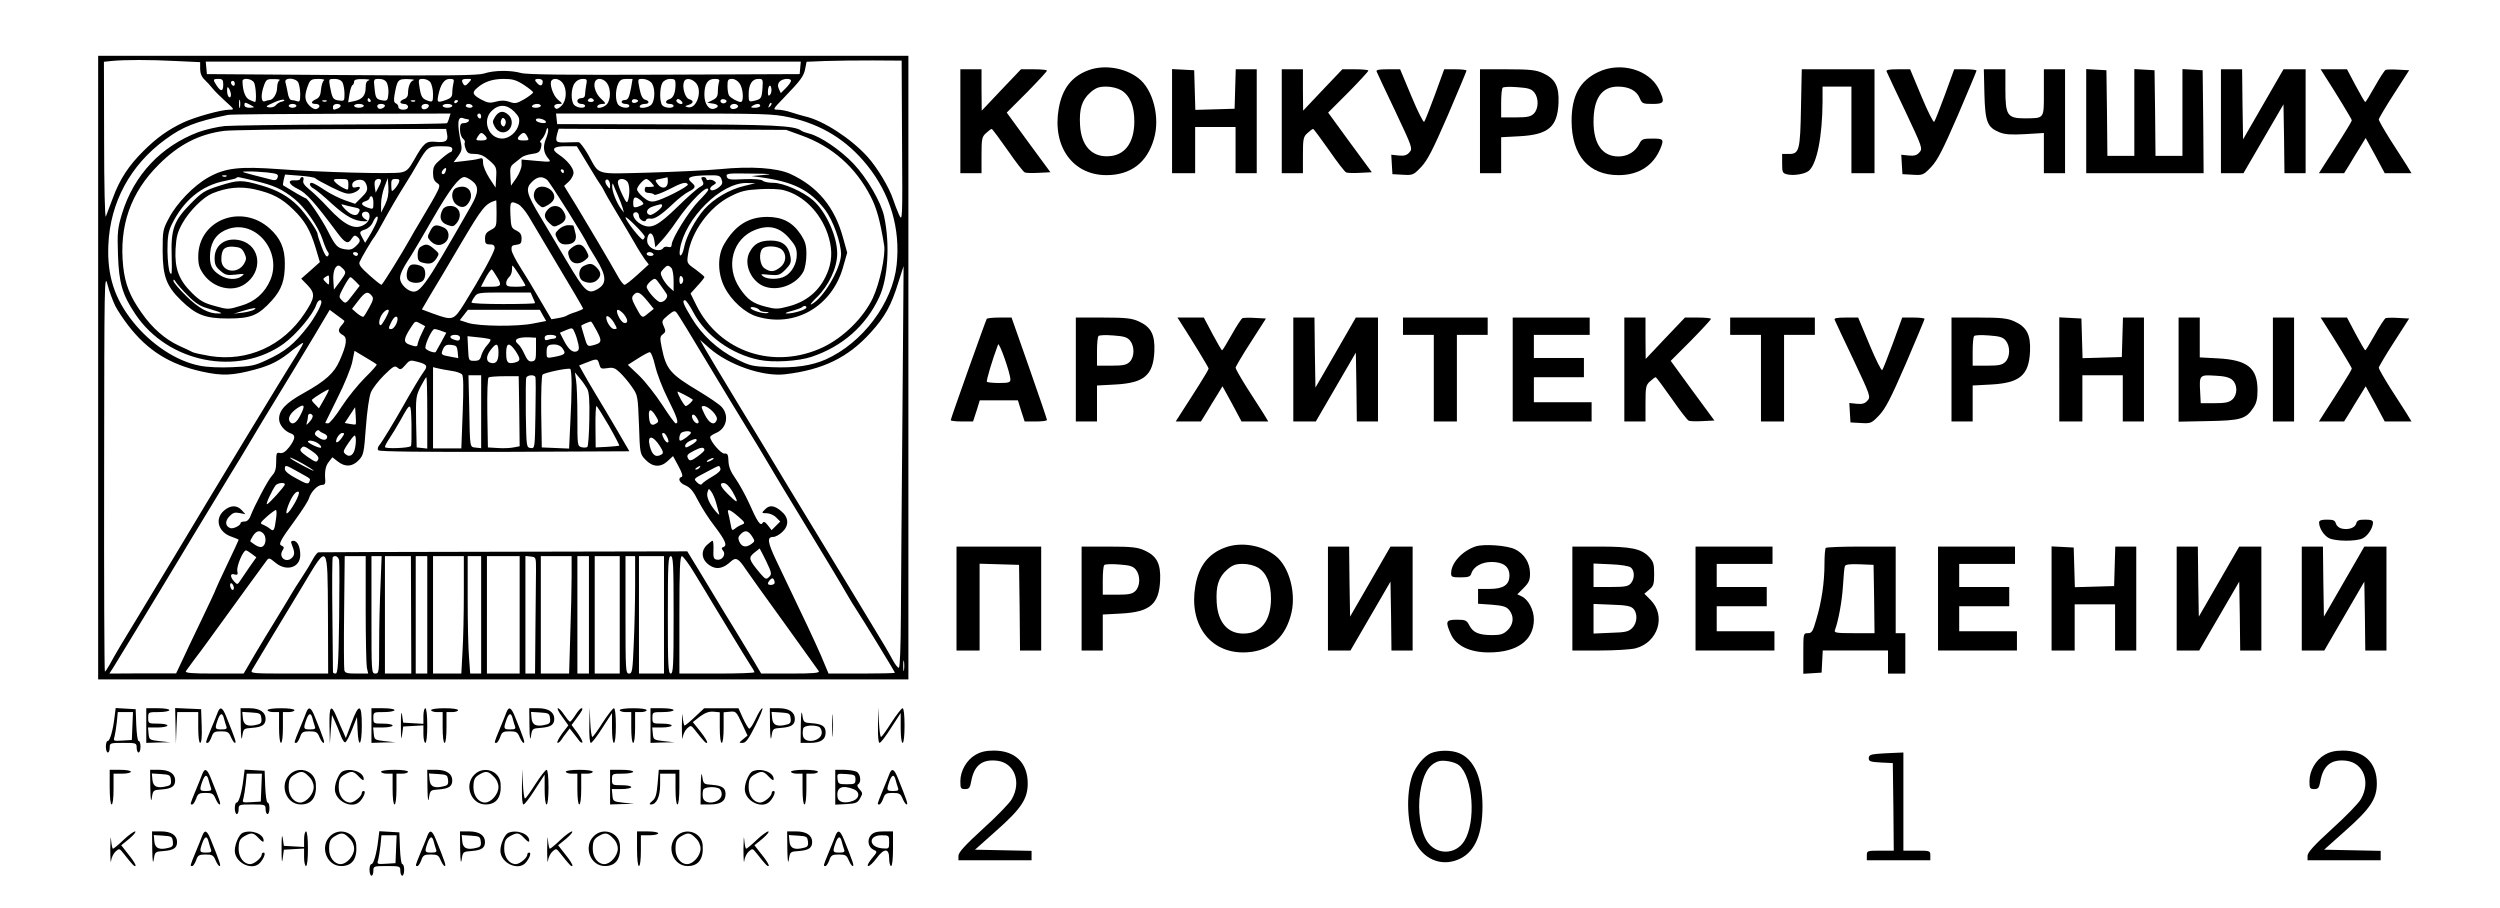 <?xml version="1.0" standalone="no"?>
<!DOCTYPE svg PUBLIC "-//W3C//DTD SVG 20010904//EN"
 "http://www.w3.org/TR/2001/REC-SVG-20010904/DTD/svg10.dtd">
<svg version="1.0" xmlns="http://www.w3.org/2000/svg"
 width="1299pt" height="472pt" viewBox="0 0 1299 472"
 preserveAspectRatio="xMidYMid meet">

<g transform="translate(0,472) scale(0.1,-0.1)"
fill="#000" stroke="none">
<path d="M510 2810 l0 -1620 2105 0 2105 0 0 1620 0 1620 -2105 0 -2105 0 0
-1620z m403 1593 l127 -6 0 -35 c0 -23 8 -42 23 -56 12 -11 31 -32 42 -46 11
-14 42 -44 67 -67 47 -42 47 -43 20 -43 -43 0 -179 -38 -241 -67 -79 -38 -137
-79 -206 -148 -75 -74 -123 -146 -159 -245 -16 -41 -32 -84 -36 -95 -5 -11 -9
165 -9 392 l-1 412 38 4 c67 7 204 7 335 0z m3774 -418 c3 -414 2 -419 -16
-380 -10 22 -23 57 -30 78 -21 64 -84 168 -134 223 -86 95 -230 188 -323 209
-16 4 -48 13 -72 21 -23 8 -55 14 -71 14 -27 0 -26 2 33 63 87 90 103 112 110
151 l7 35 97 4 c53 2 165 3 247 3 l150 -1 2 -420z m-529 383 l-3 -33 -705 -3
c-507 -2 -716 0 -744 9 -53 15 -141 14 -191 -3 -32 -10 -176 -12 -740 -8
l-700 5 -3 33 -3 32 1546 0 1546 0 -3 -32z m-2998 -88 c0 -36 -12 -38 -34 -5
-21 32 -20 35 9 35 21 0 25 -5 25 -30z m160 11 c10 -19 14 -101 5 -101 -2 0
-15 5 -28 11 -23 10 -36 47 -37 97 0 20 48 14 60 -7z m133 12 c-7 -2 -13 -20
-13 -38 0 -31 -21 -65 -40 -65 -5 0 -15 -3 -24 -6 -20 -8 -22 34 -4 83 11 30
15 33 53 32 22 0 34 -3 28 -6z m97 -12 c5 -11 10 -38 10 -61 0 -34 -3 -41 -16
-36 -9 3 -22 6 -29 6 -8 0 -17 15 -20 38 -4 20 -9 45 -12 55 -7 25 53 24 67
-2z m133 11 c-6 -4 -13 -25 -15 -47 -2 -30 -9 -42 -25 -50 -28 -12 -30 -25 -3
-25 24 0 27 -18 5 -26 -9 -4 -25 4 -39 19 -25 27 -25 54 -3 110 10 23 18 27
52 27 22 0 35 -4 28 -8z m97 -11 c5 -11 10 -37 10 -59 0 -37 -1 -38 -30 -34
-30 4 -34 11 -46 75 -6 36 -6 37 25 37 20 0 34 -7 41 -19z m138 12 c-13 -3
-18 -14 -18 -37 0 -42 -17 -62 -58 -71 l-33 -7 7 44 c4 23 11 45 16 46 4 2 8
10 8 18 0 10 13 14 48 13 26 -1 39 -3 30 -6z m92 -13 c6 -12 10 -38 8 -58 -3
-33 -6 -37 -28 -34 -35 5 -39 11 -44 65 -5 46 -5 47 24 47 19 0 33 -7 40 -20z
m139 13 c-17 -4 -29 -32 -29 -70 0 -13 -8 -24 -20 -28 -11 -3 -20 -11 -20 -16
0 -5 9 -9 20 -9 11 0 20 -7 20 -15 0 -9 -9 -15 -25 -15 -15 0 -25 6 -25 14 0
8 -6 16 -13 19 -10 4 -12 16 -7 44 14 79 18 83 69 82 25 -1 39 -3 30 -6z m87
-10 c7 -10 14 -37 14 -61 0 -40 -2 -43 -22 -37 -34 11 -40 20 -48 70 -7 43 -6
45 18 45 14 0 31 -8 38 -17z m120 -5 c-3 -13 -6 -35 -6 -50 0 -20 -7 -28 -31
-37 -46 -16 -49 -14 -42 22 11 57 31 87 59 87 22 0 25 -3 20 -22z m79 2 c-14
-16 -20 -17 -27 -8 -13 22 -9 28 19 28 26 0 26 0 8 -20z m287 -11 c26 -17 48
-35 48 -39 0 -4 -20 -20 -45 -35 -40 -23 -49 -25 -78 -14 -23 8 -43 8 -70 1
-31 -9 -43 -7 -77 11 -44 24 -49 36 -22 59 37 33 79 47 136 48 50 0 67 -5 108
-31z m98 18 c0 -22 -11 -27 -26 -12 -19 19 -18 25 6 25 11 0 20 -6 20 -13z
m104 -9 c23 -32 20 -90 -5 -116 -11 -12 -24 -20 -30 -17 -17 11 -9 25 14 25
22 0 22 0 -5 23 -25 21 -46 86 -31 100 13 14 42 6 57 -15z m122 -9 c-3 -17 -6
-40 -6 -50 0 -12 -7 -19 -20 -19 -11 0 -20 -7 -20 -15 0 -8 9 -15 20 -15 11 0
20 -4 20 -10 0 -15 -39 -12 -56 4 -19 19 -18 86 2 114 9 13 26 22 41 22 23 0
25 -3 19 -31z m108 9 c21 -29 20 -87 -1 -110 -17 -19 -59 -26 -48 -8 3 6 15
10 27 10 18 0 17 3 -11 29 -30 28 -42 77 -24 94 13 14 42 6 57 -15z m125 -24
c-10 -54 -16 -64 -35 -64 -8 0 -14 -4 -14 -10 0 -5 9 -10 20 -10 11 0 20 -4
20 -10 0 -15 -39 -12 -56 4 -17 18 -18 75 -2 111 9 19 19 25 43 25 l32 0 -8
-46z m103 29 c22 -19 24 -89 4 -115 -14 -19 -72 -26 -61 -8 3 6 15 10 26 10
24 0 25 16 1 22 -13 4 -22 21 -29 57 -10 51 -10 51 15 51 14 0 34 -7 44 -17z
m128 -10 c0 -45 -11 -72 -31 -78 -25 -8 -24 -25 1 -25 11 0 20 -4 20 -10 0
-14 -43 -13 -58 2 -16 16 -15 93 0 118 8 12 24 20 40 20 24 0 28 -4 28 -27z
m102 10 c42 -37 10 -143 -39 -130 -16 4 -15 6 5 12 27 9 28 22 2 30 -20 6 -37
62 -26 90 7 20 35 19 58 -2z m124 1 c-3 -9 -6 -30 -6 -48 0 -26 -6 -36 -27
-46 l-28 -14 28 -4 c30 -4 36 -17 11 -26 -29 -11 -54 22 -54 71 0 57 17 83 53
83 23 0 28 -4 23 -16z m108 -9 c18 -27 22 -95 5 -95 -15 0 -53 21 -61 34 -4 6
-8 28 -8 49 0 32 3 37 24 37 14 0 30 -10 40 -25z m118 -22 c-4 -55 -7 -58 -44
-67 -27 -6 -28 -5 -28 34 0 51 18 80 50 80 24 0 25 -2 22 -47z m148 37 c0 -6
-12 -23 -27 -38 l-26 -26 -10 22 c-7 15 -6 26 3 37 14 17 60 21 60 5z m-2890
-16 c0 -8 -4 -12 -10 -9 -5 3 -10 10 -10 16 0 5 5 9 10 9 6 0 10 -7 10 -16z
m2781 -57 c-8 -8 -11 -4 -11 14 0 33 14 47 18 19 2 -12 -1 -27 -7 -33z m-2801
0 c0 -10 -4 -15 -10 -12 -5 3 -10 18 -10 33 0 21 2 24 10 12 5 -8 10 -23 10
-33z m47 -64 c-3 -10 -5 -2 -5 17 0 19 2 27 5 18 2 -10 2 -26 0 -35z m218 29
c-11 -2 -25 -10 -32 -19 -6 -8 -22 -13 -35 -11 -20 3 -17 7 22 24 25 12 50 19
55 15 6 -3 1 -7 -10 -9z m460 8 c3 -5 1 -10 -4 -10 -6 0 -11 5 -11 10 0 6 2
10 4 10 3 0 8 -4 11 -10z m1160 0 c3 -5 -3 -10 -15 -10 -12 0 -18 5 -15 10 3
6 10 10 15 10 5 0 12 -4 15 -10z m224 -11 c-15 -9 -32 -2 -24 11 3 5 13 6 21
3 12 -4 13 -8 3 -14z m237 -7 c-9 -9 -37 8 -31 18 5 8 11 7 21 -1 8 -6 12 -14
10 -17z m226 6 c-12 -12 -35 -1 -27 12 3 5 13 6 21 3 10 -4 12 -9 6 -15z
m-2075 6 c-3 -3 -12 -4 -19 -1 -8 3 -5 6 6 6 11 1 17 -2 13 -5z m460 0 c-3 -3
-12 -4 -19 -1 -8 3 -5 6 6 6 11 1 17 -2 13 -5z m223 2 c0 -3 -4 -8 -10 -11 -5
-3 -10 -1 -10 4 0 6 5 11 10 11 6 0 10 -2 10 -4z m-1061 -32 c2 -2 -8 -4 -22
-4 -18 0 -27 5 -27 15 0 13 4 14 23 4 12 -6 24 -13 26 -15z m2682 3 c-10 -9
-11 -8 -5 6 3 10 9 15 12 12 3 -3 0 -11 -7 -18z m-2461 3 c0 -5 -9 -10 -20
-10 -11 0 -20 5 -20 10 0 6 9 10 20 10 11 0 20 -4 20 -10z m230 1 c0 -5 -7
-12 -16 -15 -22 -9 -24 -8 -24 9 0 8 9 15 20 15 11 0 20 -4 20 -9z m120 -1 c0
-5 -11 -10 -25 -10 -14 0 -25 5 -25 10 0 6 11 10 25 10 14 0 25 -4 25 -10z
m110 1 c0 -11 -26 -22 -34 -14 -12 12 -5 23 14 23 11 0 20 -4 20 -9z m228 -3
c-7 -19 -38 -22 -38 -4 0 10 9 16 21 16 12 0 19 -5 17 -12z m122 2 c0 -5 -11
-10 -25 -10 -14 0 -25 5 -25 10 0 6 11 10 25 10 14 0 25 -4 25 -10z m105 0 c3
-5 -3 -10 -14 -10 -12 0 -21 5 -21 10 0 6 6 10 14 10 8 0 18 -4 21 -10z m355
0 c0 -5 -12 -10 -26 -10 -14 0 -23 4 -19 10 3 6 15 10 26 10 10 0 19 -4 19
-10z m1024 1 c7 -11 -22 -23 -35 -15 -5 3 -7 10 -4 15 8 12 32 12 39 0z m116
-1 c0 -5 -12 -10 -27 -10 -22 0 -25 2 -13 10 20 13 40 13 40 0z m-1278 -30
c25 -26 29 -36 24 -63 -8 -41 -48 -77 -87 -77 -72 0 -106 96 -53 145 37 35 78
33 116 -5z m-338 -32 c-3 -13 -9 -25 -11 -28 -3 -3 -248 -6 -546 -7 -298 -1
-573 -5 -610 -8 -38 -4 -98 -18 -135 -31 -196 -74 -336 -223 -398 -424 -23
-77 -25 -97 -21 -215 5 -145 22 -205 90 -307 169 -253 532 -326 771 -154 66
48 154 153 170 204 7 22 26 31 26 12 0 -18 -36 -82 -69 -125 -73 -94 -118
-131 -218 -177 -59 -28 -80 -32 -175 -36 -64 -3 -134 0 -171 8 -119 23 -252
110 -346 228 -96 120 -135 240 -128 399 9 221 114 416 297 549 90 66 155 92
325 127 11 3 276 5 588 6 l568 1 -7 -22z m166 6 c0 -8 -4 -12 -10 -9 -5 3 -10
10 -10 16 0 5 5 9 10 9 6 0 10 -7 10 -16z m1603 -4 c166 -37 296 -117 402
-248 121 -150 174 -329 154 -518 -21 -199 -177 -406 -369 -492 -73 -32 -160
-45 -279 -40 -102 4 -115 7 -184 42 -97 48 -181 126 -234 215 -44 72 -50 91
-34 91 6 0 25 -28 43 -62 65 -123 199 -219 343 -248 72 -15 204 -7 272 16 161
54 282 161 351 309 46 98 57 274 26 420 -15 73 -89 200 -158 273 -69 73 -174
144 -232 158 -16 4 -33 10 -39 14 -36 28 -148 33 -700 34 l-570 1 -3 28 -3 27
560 0 c527 0 567 -1 654 -20z m-1672 -10 c6 0 7 -4 4 -10 -3 -5 -15 -10 -26
-10 -15 0 -19 -7 -19 -34 0 -18 7 -39 15 -46 8 -7 13 -16 10 -20 -3 -5 -1 -20
5 -34 8 -22 16 -26 47 -26 29 -1 48 -9 76 -34 36 -32 38 -37 35 -88 l-3 -53
-32 49 c-18 28 -33 63 -33 79 0 26 -3 28 -22 22 -13 -4 -47 -9 -77 -12 l-54
-6 23 31 c18 24 21 38 16 64 -22 105 -19 145 10 134 9 -3 20 -6 25 -6z m405
-11 c6 -10 -17 -12 -40 -3 -9 3 -14 10 -11 14 6 10 43 1 51 -11z m0 -92 c-16
-39 -12 -72 13 -101 16 -18 14 -19 -61 -12 l-78 7 0 -28 c0 -16 -12 -46 -27
-68 l-28 -40 -3 50 c-3 42 0 52 20 67 13 10 30 24 38 30 8 7 32 15 54 18 33 4
41 10 47 33 4 16 3 27 -3 27 -5 0 -2 7 6 16 9 8 19 27 23 42 5 18 8 22 11 10
2 -9 -4 -32 -12 -51z m-513 26 c7 -36 -8 -45 -60 -40 -49 5 -62 -6 -112 -95
-27 -48 -38 -58 -67 -64 -47 -9 -422 1 -633 17 -207 15 -280 7 -369 -43 -75
-42 -164 -134 -204 -211 -32 -59 -33 -67 -33 -172 1 -131 19 -181 96 -256 77
-75 125 -94 244 -94 119 0 157 16 227 93 52 58 68 105 68 193 0 79 -23 131
-78 181 -147 133 -372 45 -372 -145 0 -44 6 -62 29 -94 51 -70 148 -93 212
-50 96 64 85 198 -19 227 -76 20 -137 -20 -137 -92 0 -32 6 -45 30 -65 25 -22
35 -25 79 -20 46 6 49 5 32 -8 -27 -21 -75 -19 -113 5 -44 27 -56 54 -51 117
5 62 38 105 96 124 142 47 278 -118 217 -265 -29 -68 -80 -114 -154 -135 -65
-20 -67 -20 -135 -1 -56 15 -77 27 -117 66 -70 69 -92 128 -87 229 4 67 10 89
37 137 36 63 106 133 154 153 76 31 145 38 221 21 91 -21 138 -45 199 -104 61
-59 89 -108 117 -200 l22 -74 -48 -43 -49 -43 34 -35 c40 -43 38 -64 -16 -145
-112 -170 -298 -253 -492 -222 -41 7 -82 16 -90 20 -9 5 -41 20 -72 34 -71 33
-138 91 -193 170 -61 86 -86 149 -96 241 -22 211 38 384 185 530 104 104 209
158 340 175 33 4 306 8 606 9 l547 1 5 -27z m1842 -7 c160 -58 280 -164 359
-317 31 -60 49 -125 70 -254 8 -53 -23 -196 -59 -274 -49 -103 -152 -204 -258
-255 -254 -120 -538 -26 -659 218 l-30 61 36 40 c20 21 36 42 36 45 0 4 -21
21 -46 40 -46 32 -46 33 -39 79 16 115 111 246 219 300 55 28 79 34 153 38 49
3 106 1 128 -6 100 -27 186 -114 225 -225 24 -71 25 -128 5 -187 -35 -99 -104
-163 -204 -190 -59 -16 -71 -16 -121 -3 -68 17 -96 37 -136 96 -77 114 -38
258 81 304 71 27 125 14 175 -43 33 -38 40 -53 40 -87 0 -46 -26 -93 -62 -112
-31 -17 -90 -17 -113 0 -16 12 -13 13 33 8 47 -4 54 -2 83 27 27 28 31 37 26
68 -10 57 -41 83 -102 83 -58 0 -88 -17 -111 -62 -32 -62 11 -155 82 -178 72
-24 164 13 199 80 8 16 15 55 15 88 0 49 -5 66 -31 106 -42 62 -95 89 -174 89
-97 -1 -165 -44 -222 -141 -36 -60 -35 -153 2 -225 35 -69 107 -134 169 -152
196 -59 388 52 446 255 l22 77 -22 79 c-43 158 -132 265 -273 330 -70 32 -204
41 -367 25 -63 -6 -229 -14 -368 -18 -288 -7 -254 -17 -317 95 -20 34 -41 62
-48 63 -7 0 -36 0 -64 -1 -56 -2 -59 2 -47 48 l7 23 591 -3 591 -3 80 -29z
m-1647 2 c19 -19 14 -28 -18 -28 -28 0 -29 2 -18 20 15 23 20 24 36 8z m222
-8 c10 -18 8 -20 -20 -20 -32 0 -38 8 -18 28 17 17 26 15 38 -8z m-390 -65 c0
-8 -4 -15 -8 -15 -5 0 -27 -16 -50 -36 -36 -30 -42 -41 -42 -74 0 -27 6 -41
21 -51 22 -15 23 -13 -98 -217 -12 -20 -30 -50 -39 -67 -48 -86 -147 -245
-152 -245 -4 0 -33 23 -64 51 -42 37 -55 54 -50 67 10 23 63 114 78 132 6 8
25 40 41 70 34 63 82 145 123 210 16 25 43 70 60 100 50 86 55 90 122 90 45 0
58 -3 58 -15z m706 -82 c32 -54 61 -100 64 -103 3 -3 11 -16 18 -30 6 -14 36
-65 66 -115 30 -49 71 -119 92 -155 20 -36 46 -76 56 -90 l19 -24 -58 -53
c-32 -29 -62 -53 -68 -53 -5 0 -19 17 -31 38 -47 84 -159 273 -219 372 l-64
104 25 23 c13 12 24 33 24 46 0 24 -34 66 -77 94 -42 28 -29 43 36 43 l58 0
59 -97z m-742 -37 c-3 -9 -10 -13 -16 -10 -5 3 -4 12 3 20 15 18 22 13 13 -10z
m616 4 c0 -5 -2 -10 -4 -10 -3 0 -8 5 -11 10 -3 6 -1 10 4 10 6 0 11 -4 11
-10z m-1543 -6 c53 -6 60 -9 56 -25 -4 -13 -11 -17 -27 -14 -173 44 -173 43
-130 44 23 1 68 -2 101 -5z m2583 -13 l-65 -6 45 -6 c172 -23 258 -66 337
-169 41 -54 83 -171 83 -231 -1 -74 -91 -228 -153 -260 -12 -6 0 10 26 35 63
61 107 155 107 229 0 88 -58 217 -125 276 -52 45 -155 91 -207 91 -24 0 -49 5
-55 11 -7 7 -43 10 -97 8 -74 -4 -86 -2 -90 14 -4 16 7 17 127 15 103 -1 118
-3 67 -7z m-2793 -7 c-3 -3 -12 -4 -19 -1 -8 3 -5 6 6 6 11 1 17 -2 13 -5z
m462 -11 c3 -4 41 -25 85 -47 66 -32 83 -37 109 -29 35 10 53 40 18 30 -16 -4
-21 -1 -21 13 0 19 32 32 56 23 8 -3 17 -16 20 -30 5 -20 0 -32 -27 -58 l-34
-34 -52 18 c-29 10 -77 34 -107 54 -31 21 -60 37 -66 37 -17 0 -11 -19 10 -30
12 -6 55 -42 97 -81 72 -65 117 -89 168 -89 18 1 19 1 3 11 -24 14 -23 39 2
39 28 0 27 -44 -2 -64 -50 -35 -103 -12 -195 87 -32 35 -75 76 -95 92 -26 21
-36 35 -32 47 3 10 1 18 -5 18 -6 0 -11 -4 -11 -9 0 -6 -12 -9 -27 -8 -43 3
-34 -22 17 -46 42 -21 83 -66 203 -227 41 -55 56 -61 75 -29 11 16 16 18 28 9
19 -17 18 -26 -8 -50 -18 -17 -30 -20 -58 -15 -38 7 -47 17 -87 95 -30 60
-104 169 -115 170 -5 0 -79 43 -117 67 -2 1 0 14 3 29 l7 27 76 -6 c42 -3 79
-9 82 -14z m2110 -5 c7 -18 4 -27 -12 -40 -24 -19 -47 -23 -47 -8 0 5 8 14 18
19 15 9 15 12 2 21 -8 5 -21 8 -27 5 -7 -2 -13 0 -13 5 0 6 -7 10 -15 10 -12
0 -14 -4 -5 -20 8 -16 6 -21 -12 -31 -13 -6 -66 -53 -118 -104 -104 -101 -137
-117 -188 -91 -39 20 -57 63 -27 63 8 0 15 -9 15 -19 0 -20 32 -38 37 -21 2 6
12 9 21 7 21 -5 56 17 119 77 27 26 63 54 81 63 36 18 39 28 17 46 -33 28 -13
37 83 39 56 1 64 -1 71 -21z m-2424 -8 c97 -23 140 -42 204 -93 55 -44 125
-144 147 -211 9 -28 21 -57 27 -64 7 -9 7 -16 0 -23 -7 -7 -17 9 -31 46 -12
31 -22 62 -22 69 0 16 -63 107 -101 145 -51 51 -107 83 -193 108 -101 29 -117
29 -218 -3 -75 -24 -88 -32 -148 -93 -87 -88 -103 -133 -98 -275 2 -86 1 -101
-9 -83 -7 13 -12 61 -13 113 0 72 4 99 21 135 62 128 157 206 278 229 30 6 57
12 59 15 7 7 0 8 97 -15z m1129 -1 c35 -27 33 -61 -7 -130 -253 -443 -268
-462 -321 -438 -15 7 -34 25 -41 40 -15 28 -6 54 50 139 12 19 62 104 111 189
89 155 139 221 167 221 8 0 26 -9 41 -21z m388 7 c14 -10 208 -320 208 -331 0
-2 20 -36 45 -76 59 -96 60 -136 3 -165 -44 -23 -61 -6 -152 147 -44 74 -106
178 -138 232 -73 121 -79 147 -45 181 29 29 53 32 79 12z m628 -10 c0 -34 -30
-42 -52 -14 -17 23 -17 23 15 29 18 4 33 7 35 8 1 0 2 -10 2 -23z m-1660 -16
c0 -30 0 -30 -28 -16 -16 8 -34 22 -41 30 -12 14 -9 16 28 16 39 0 41 -1 41
-30z m170 21 c0 -5 -6 -21 -14 -35 l-14 -27 -4 23 c-2 13 -3 29 0 36 4 14 32
17 32 3z m21 -124 l-21 -42 0 45 c0 24 8 65 18 90 l17 45 3 -48 c2 -34 -3 -61
-17 -90z m72 116 c-4 -10 -14 -26 -23 -35 -15 -16 -16 -15 -17 17 -1 30 2 35
23 35 18 0 22 -4 17 -17z m1097 -16 c-1 -21 -1 -21 -15 -3 -8 10 -12 23 -9 28
9 14 24 -2 24 -25z m88 21 c13 -13 16 -59 6 -96 -6 -20 -9 -18 -30 25 -13 26
-24 56 -24 66 0 20 30 23 48 5z m127 -8 c17 -19 17 -20 -1 -21 -10 -1 -22 -1
-26 0 -5 0 -8 -6 -8 -14 0 -14 4 -17 33 -19 6 -1 14 -4 17 -8 3 -4 36 8 74 27
69 36 91 42 100 27 6 -10 -131 -80 -172 -88 -21 -4 -36 1 -60 21 -18 15 -32
33 -32 41 0 15 35 54 48 54 5 0 17 -9 27 -20z m-175 -65 c10 -22 21 -51 25
-65 l7 -25 -17 22 c-23 33 -45 89 -44 115 0 15 3 18 6 8 3 -8 13 -33 23 -55z
m658 49 c-78 -18 -160 -67 -209 -122 -47 -54 -94 -142 -104 -195 -10 -52 -30
-62 -22 -11 26 159 214 346 346 343 l46 -1 -57 -14z m-188 -21 c0 -4 -22 -30
-50 -58 -50 -51 -140 -196 -140 -226 0 -12 -6 -16 -19 -12 -10 3 -22 0 -25 -6
-11 -18 -51 -13 -71 9 -12 13 -15 27 -11 45 9 36 30 26 36 -16 l5 -34 33 35
c18 19 53 64 77 100 71 104 165 197 165 163z m-1740 -67 c0 -34 0 -35 -30 -25
-35 13 -38 25 -10 34 11 3 20 11 20 16 0 5 5 9 10 9 6 0 10 -16 10 -34z m1402
-7 c-4 -4 -17 -10 -29 -14 -19 -5 -23 -3 -23 18 0 34 9 39 35 19 13 -9 20 -20
17 -23z m-762 -49 c0 -67 -1 -70 -30 -85 -23 -12 -30 -22 -30 -45 0 -25 4 -30
25 -30 18 0 25 -5 25 -19 0 -19 -71 -149 -156 -286 -57 -91 -60 -92 -163 -55
l-59 22 42 72 c24 39 96 160 160 269 114 192 126 208 184 226 1 1 2 -30 2 -69z
m112 49 c13 -6 37 -34 54 -62 17 -29 88 -147 157 -264 70 -116 127 -214 127
-217 0 -2 -17 -10 -37 -17 -21 -6 -42 -15 -48 -19 -5 -4 -26 -10 -45 -13 l-35
-6 -60 102 c-32 56 -78 131 -101 167 -23 36 -44 76 -46 90 -2 21 2 26 25 28
22 3 27 8 27 32 0 22 -7 32 -27 42 -26 12 -28 18 -31 81 -3 70 0 75 40 56z
m-858 -15 c38 -7 41 -11 27 -33 -11 -18 -42 -7 -72 26 -17 19 -19 24 -7 20 9
-3 33 -9 52 -13z m1606 7 c0 -14 -52 -52 -64 -48 -25 8 -16 34 16 44 44 14 48
15 48 4z m-1492 -104 c-11 -23 -28 -53 -36 -65 l-15 -24 -13 24 c-18 32 -18
35 14 46 17 6 34 22 41 41 8 17 17 28 22 25 5 -3 -1 -24 -13 -47z m1402 -57
c0 -5 -4 -11 -9 -15 -9 -5 -91 99 -91 116 0 4 23 -14 50 -42 28 -27 50 -54 50
-59z m-2081 -84 c12 -26 12 -33 0 -55 -34 -59 -119 -45 -119 20 0 54 16 70 63
67 35 -3 44 -8 56 -32z m2793 17 c27 -24 23 -68 -8 -92 -32 -25 -52 -26 -82
-5 -25 17 -31 81 -10 102 17 17 78 15 100 -5z m-2202 -23 c0 -5 -4 -10 -9 -10
-6 0 -13 5 -16 10 -3 6 1 10 9 10 9 0 16 -4 16 -10z m1535 0 c3 -5 -3 -10 -14
-10 -12 0 -21 5 -21 10 0 6 6 10 14 10 8 0 18 -4 21 -10z m-1611 -78 c15 -18
14 -21 -16 -63 l-33 -44 -3 48 c-3 44 9 77 28 77 4 0 14 -8 24 -18z m914 -31
c18 -27 32 -52 32 -55 0 -3 -22 -6 -50 -6 -42 0 -50 3 -50 19 0 10 7 24 15 31
8 7 15 23 15 36 0 13 1 24 3 24 2 0 18 -22 35 -49z m790 37 c7 -7 12 -37 12
-67 l0 -54 -21 19 c-12 10 -28 32 -36 47 -13 26 -13 31 3 48 20 22 26 23 42 7z
m1201 -758 c-4 -421 -7 -890 -8 -1042 -1 -174 -5 -278 -11 -278 -5 0 -19 17
-30 38 -11 20 -30 54 -42 74 -13 21 -85 140 -160 265 -76 125 -160 264 -187
308 -27 44 -98 161 -158 260 -59 99 -175 290 -257 425 -82 135 -160 265 -174
290 l-25 44 49 -43 c99 -87 277 -149 392 -136 197 23 329 87 446 217 74 81
107 142 142 255 16 50 29 91 29 90 0 -1 -3 -346 -6 -767z m-2110 716 c31 -49
27 -56 -29 -56 l-51 0 17 33 c16 32 34 57 39 57 2 0 13 -15 24 -34z m-1980
-156 c13 -25 43 -70 67 -101 100 -130 216 -203 384 -240 105 -23 157 -21 276
11 82 22 128 46 197 103 27 21 50 37 52 35 2 -2 -14 -31 -35 -65 -65 -101
-450 -737 -630 -1038 -25 -41 -97 -160 -160 -265 -124 -204 -148 -244 -180
-303 -11 -20 -23 -37 -25 -37 -3 0 -5 467 -4 1038 1 1000 1 1035 18 972 9 -36
28 -85 40 -110z m1111 133 c0 -26 -1 -26 -17 -10 -16 16 -16 19 -3 27 20 13
20 13 20 -17z m1840 2 c0 -8 -4 -17 -10 -20 -6 -4 -10 5 -10 20 0 15 4 24 10
20 6 -3 10 -12 10 -20z m-1702 -8 l21 -22 -37 -48 c-35 -46 -37 -47 -55 -28
-18 18 -18 19 9 70 15 28 31 51 34 51 4 0 16 -10 28 -23z m1616 -65 c10 -16
-11 -42 -33 -42 -17 0 -71 61 -71 80 0 7 10 20 22 30 22 17 22 17 48 -19 14
-20 30 -42 34 -49z m-2487 -9 c35 -36 65 -55 95 -63 23 -7 52 -16 63 -20 19
-8 19 -9 1 -9 -51 -2 -103 26 -168 90 -38 37 -68 73 -67 80 0 9 5 7 12 -6 7
-11 35 -43 64 -72z m954 1 c11 -13 9 -23 -12 -61 -13 -24 -27 -47 -31 -49 -4
-2 -18 6 -33 18 l-26 23 33 43 c35 45 48 51 69 26z m837 -9 c7 -14 12 -28 12
-30 0 -3 -74 -5 -165 -5 -91 0 -165 3 -165 8 0 4 7 18 16 30 14 21 22 22 153
22 l138 0 11 -25z m594 -17 l35 -43 -30 -24 c-32 -27 -31 -27 -68 42 -16 30
-18 42 -8 53 19 23 34 17 71 -28z m584 -49 c3 -5 17 -10 32 -10 17 -1 21 -3 9
-6 -20 -5 -87 15 -87 27 0 10 38 1 46 -11z m244 13 c0 -11 -69 -32 -101 -31
-14 0 -5 6 24 13 26 7 50 16 54 19 9 10 23 9 23 -1z m-2871 -12 c-9 -5 -36
-12 -60 -15 l-44 -5 45 14 c56 17 82 20 59 6z m470 -57 c2 -1 -3 -11 -12 -21
-23 -25 -21 -39 4 -53 25 -13 21 -49 -16 -132 -28 -65 -73 -106 -188 -170 -92
-51 -127 -88 -127 -134 0 -30 28 -64 63 -76 24 -9 21 -28 -10 -70 -20 -25 -34
-34 -48 -31 -18 4 -20 0 -20 -45 0 -37 -5 -55 -22 -73 -20 -21 -91 -155 -113
-213 -6 -15 -17 -25 -30 -25 -11 0 -20 -3 -20 -8 0 -13 -39 -32 -54 -26 -26
10 -28 36 -4 61 18 19 28 22 53 17 l30 -6 -19 21 c-25 27 -58 27 -92 -2 -51
-44 -30 -114 42 -137 19 -7 34 -13 34 -15 0 -2 -27 -60 -60 -129 -33 -69 -60
-128 -60 -130 0 -3 -34 -76 -76 -163 -42 -87 -88 -184 -102 -215 l-27 -57
-173 0 -174 -1 19 29 c36 59 209 342 253 416 81 136 289 478 354 585 36 58 85
139 109 180 24 41 88 147 142 235 54 88 136 224 183 302 l85 143 36 -27 c20
-14 38 -28 40 -30z m231 52 c0 -12 -35 -75 -42 -75 -13 0 -9 34 8 58 13 19 34
30 34 17z m801 -24 l17 -29 -67 -13 c-83 -17 -282 -15 -339 3 l-43 14 21 27
21 27 187 0 187 0 16 -29z m420 7 c23 -29 24 -50 2 -46 -19 3 -50 68 -32 68 6
0 19 -10 30 -22z m427 -241 c75 -125 169 -280 209 -345 40 -64 90 -148 113
-187 22 -38 114 -191 205 -340 90 -148 181 -299 201 -335 21 -36 45 -76 55
-90 26 -39 199 -321 199 -326 0 -2 -78 -4 -172 -4 l-173 0 -39 93 c-36 82 -79
174 -233 495 -45 95 -49 122 -15 122 11 0 31 11 46 25 37 34 35 76 -5 109 -35
30 -61 33 -83 10 -21 -20 -20 -21 10 -21 14 -1 36 -10 47 -22 l21 -21 -22 -22
-23 -23 -19 25 c-15 19 -22 22 -28 12 -11 -17 -27 6 -72 108 -19 41 -50 97
-69 124 -25 35 -35 61 -36 90 -1 34 -5 41 -21 39 -18 -1 -74 64 -74 86 0 5 14
14 30 21 56 23 70 92 29 136 -13 14 -65 49 -116 80 -151 90 -172 114 -195 229
-10 49 -9 57 6 68 15 11 16 17 5 41 -12 27 -11 30 21 57 32 26 36 27 48 11 7
-9 75 -119 150 -245z m-1609 190 c-7 -15 -18 -27 -26 -27 -17 0 -16 4 3 42 20
38 41 24 23 -15z m1133 3 c16 -29 16 -30 -1 -30 -16 0 -41 37 -41 60 0 18 25
0 42 -30z m-1005 -3 l22 -12 -19 -40 c-11 -22 -19 -46 -20 -52 0 -16 -10 -16
-45 -3 -30 11 -28 30 9 87 24 37 23 37 53 20z m914 -37 c29 -54 26 -63 -23
-75 -25 -6 -28 -4 -42 46 -9 29 -16 54 -16 56 0 4 40 21 50 22 3 1 17 -22 31
-49z m-96 -68 c5 -24 3 -33 -9 -38 -21 -8 -43 11 -67 58 l-20 39 33 14 c32 13
33 13 44 -13 7 -15 15 -42 19 -60z m-711 68 l25 -9 -26 -48 c-15 -26 -28 -50
-29 -52 -7 -8 -54 10 -54 22 0 24 35 97 47 97 6 0 23 -4 37 -10z m96 -35 c0
-16 -9 -19 -34 -9 -25 9 -19 24 9 24 16 0 25 -6 25 -15z m500 5 c0 -5 -6 -10
-14 -10 -8 0 -21 -3 -30 -6 -11 -4 -16 -1 -16 10 0 11 9 16 30 16 17 0 30 -4
30 -10z m-342 -14 c3 -4 -5 -17 -17 -30 -12 -13 -25 -36 -30 -52 -6 -24 -13
-29 -37 -29 -29 0 -29 1 -32 64 l-3 64 57 -6 c31 -3 59 -8 62 -11z m237 -51
c0 -53 -2 -60 -21 -63 -16 -2 -25 7 -39 38 -10 22 -24 45 -32 51 -29 24 -6 38
57 36 l35 -2 0 -60z m-407 -13 l3 -33 -38 7 c-52 9 -54 11 -41 40 9 20 18 24
42 22 27 -3 31 -7 34 -36z m212 -6 c0 -45 -15 -61 -45 -50 -21 8 -19 37 6 68
29 37 39 33 39 -18z m88 11 c28 -43 28 -53 -3 -61 -37 -9 -45 0 -45 50 0 54
16 57 48 11z m246 11 c18 -26 12 -32 -46 -43 -37 -7 -38 -6 -38 22 0 37 6 43
41 43 17 0 34 -8 43 -22z m-967 -82 c3 -2 -24 -33 -60 -68 -35 -35 -90 -102
-121 -150 -31 -49 -63 -88 -71 -88 -8 0 -15 1 -15 3 0 1 29 60 64 130 35 69
69 153 76 185 l12 59 55 -33 c31 -18 58 -35 60 -38z m1447 -7 c9 -39 38 -116
66 -171 49 -98 59 -128 41 -128 -5 0 -36 43 -70 96 -34 52 -88 121 -120 152
l-59 56 52 33 c28 18 56 33 62 33 7 0 19 -32 28 -71z m-248 -12 c29 5 40 1 65
-23 17 -16 45 -49 62 -74 31 -44 31 -47 37 -197 5 -151 5 -152 35 -183 37 -38
78 -40 115 -5 l27 25 28 -52 c19 -34 24 -53 17 -56 -23 -7 -12 -32 21 -45 24
-11 40 -30 64 -78 18 -35 57 -97 88 -136 55 -73 65 -98 43 -106 -10 -3 -10 -7
-1 -19 17 -20 -6 -52 -33 -46 -16 3 -19 12 -17 51 1 26 -1 47 -5 47 -3 0 -16
-10 -29 -22 -37 -35 -26 -86 25 -112 31 -16 64 -7 99 26 26 24 40 17 77 -39
11 -17 100 -141 197 -275 96 -134 179 -249 183 -255 6 -10 -26 -13 -146 -13
l-153 0 -58 98 c-32 53 -91 151 -132 217 -40 66 -100 165 -133 220 l-61 100
-953 -2 c-524 -1 -958 -2 -963 -3 -6 0 -19 -17 -30 -37 -11 -21 -33 -58 -50
-83 -17 -25 -55 -85 -84 -135 -30 -49 -64 -106 -76 -125 -12 -19 -51 -83 -86
-142 l-63 -108 -154 0 c-120 0 -152 3 -146 13 5 6 24 33 43 59 20 26 50 66 67
90 178 246 295 406 307 422 14 19 15 19 47 -7 57 -49 130 -27 130 39 0 43 -15
74 -36 74 -11 0 -14 -5 -9 -17 16 -39 17 -54 5 -68 -29 -35 -76 -3 -52 35 9
14 8 19 -4 24 -19 7 -11 24 71 136 34 47 66 96 70 110 10 34 45 70 67 70 14 0
19 6 18 23 -4 49 1 76 19 98 l18 23 28 -22 c38 -30 75 -28 108 6 26 27 28 37
38 173 6 81 17 160 26 180 8 20 39 60 68 89 48 47 56 52 71 39 14 -12 19 -10
40 14 22 26 26 27 63 17 50 -13 55 -22 33 -51 -15 -20 -66 -105 -116 -194 -41
-72 -102 -173 -115 -188 -9 -11 -11 -21 -5 -27 7 -7 243 -9 657 -8 l647 3 -61
105 c-34 58 -83 141 -110 185 -26 44 -58 97 -69 118 l-21 38 33 13 c60 24 63
24 71 -5 7 -25 10 -27 43 -22z m-811 -14 c25 -3 50 -12 56 -19 7 -9 8 -69 3
-198 l-7 -186 -73 0 -74 0 0 211 0 211 25 -6 c14 -4 45 -9 70 -13z m625 -71
c0 -42 -3 -135 -7 -205 l-6 -128 -71 3 -71 3 -3 184 c-1 107 2 189 7 194 11
11 132 36 144 30 4 -2 7 -39 7 -81z m81 -22 c10 -19 13 -60 11 -160 -1 -74 -6
-138 -10 -142 -4 -4 -17 -5 -30 -2 -22 6 -22 10 -22 158 0 83 -3 169 -7 191
l-6 40 25 -30 c14 -16 31 -41 39 -55z m-551 -119 l0 -190 -27 3 c-33 4 -31 -8
-35 209 l-4 167 33 0 33 0 0 -189z m198 2 l2 -182 -32 -6 c-18 -4 -56 -5 -83
-3 l-50 3 -3 179 c-1 104 1 182 7 185 5 3 42 6 83 6 l73 0 3 -182z m84 177 c2
-5 2 -91 0 -191 -3 -179 -3 -180 -25 -177 -22 3 -22 6 -25 178 -1 96 0 180 2
187 6 15 43 18 48 3z m-562 -186 l0 -185 -27 3 -28 3 -3 132 c-2 125 -1 135
23 183 14 27 28 50 30 50 3 0 5 -84 5 -186z m-536 71 l-27 -47 -20 21 c-12 11
-19 22 -16 24 20 18 84 56 87 53 2 -3 -9 -25 -24 -51z m1915 -1 c5 -4 -26 -34
-36 -34 -8 0 -43 62 -43 75 0 3 63 -29 79 -41z m-2039 -83 c-20 -40 -42 -52
-55 -31 -11 18 4 44 38 68 39 27 45 16 17 -37z m575 -159 c-11 -11 -135 -15
-135 -5 0 6 10 25 23 44 13 19 38 61 57 94 55 99 55 100 58 -20 1 -59 0 -110
-3 -113z m1028 107 c32 -56 56 -103 55 -105 -2 -1 -30 -4 -63 -6 l-60 -3 -1
108 c-1 59 2 107 5 107 3 0 32 -46 64 -101z m540 73 c18 -19 25 -35 21 -45
-12 -31 -39 -18 -62 28 -20 42 -21 45 -4 45 10 0 30 -13 45 -28z m-1855 -67
c-2 -2 -15 -1 -30 2 l-27 5 27 41 27 41 3 -43 c2 -24 2 -44 0 -46z m1560 42
c15 -24 15 -29 2 -37 -24 -16 -35 -6 -38 34 -4 44 11 45 36 3z m-1784 4 c3 -5
-3 -20 -15 -32 -16 -19 -19 -20 -15 -6 3 10 6 25 6 33 0 16 16 19 24 5z m2006
-33 c0 -15 -19 -8 -29 11 -14 25 0 37 16 15 7 -10 13 -21 13 -26z m-1947 -61
c9 -3 17 -11 17 -16 0 -19 -20 -22 -45 -5 -20 13 -23 19 -14 31 7 8 15 10 18
5 3 -5 14 -11 24 -15z m1907 4 c0 -8 -43 -41 -55 -41 -11 0 -4 39 8 43 20 9
47 8 47 -2z m-1812 -23 c-22 -33 -41 -36 -27 -4 7 14 19 26 27 26 13 0 13 -3
0 -22z m1690 -3 c14 -29 -2 -34 -18 -6 -12 24 -13 31 -2 31 5 0 14 -11 20 -25z
m-1623 -52 c-7 -38 -28 -52 -50 -33 -12 10 -12 15 2 38 9 15 24 35 32 46 15
17 16 17 19 1 2 -9 1 -33 -3 -52z m1583 10 c18 -28 20 -38 10 -44 -30 -19 -50
-5 -62 44 -14 57 15 57 52 0z m192 29 c0 -4 -13 -16 -30 -25 -24 -15 -30 -15
-30 -4 0 8 10 19 23 25 27 13 37 14 37 4z m-1966 -17 c11 -8 17 -17 14 -21 -6
-6 -68 23 -68 31 0 11 36 4 54 -10z m-32 -40 c24 -16 35 -30 32 -40 -8 -20
-12 -19 -56 11 -38 27 -44 35 -31 47 10 11 16 9 55 -18z m2038 6 c0 -4 -17
-20 -37 -34 -27 -20 -39 -23 -45 -14 -13 20 -9 26 30 46 35 18 52 19 52 2z
m-2084 -72 c30 -17 54 -33 54 -35 0 -5 -105 51 -119 63 -18 14 21 -3 65 -28z
m2124 21 c-8 -5 -19 -10 -25 -10 -5 0 -3 5 5 10 8 5 20 10 25 10 6 0 3 -5 -5
-10z m-2151 -62 c70 -39 65 -34 58 -52 -5 -13 -16 -11 -66 17 -39 20 -61 38
-61 50 0 23 4 22 69 -15z m2086 22 c-3 -5 -12 -10 -18 -10 -7 0 -6 4 3 10 19
12 23 12 15 0z m108 -4 c4 -10 -10 -24 -41 -42 -26 -15 -50 -32 -54 -38 -5 -7
-13 -5 -25 6 -20 21 -23 18 51 57 69 36 62 35 69 17z m-2263 -83 c0 -10 -84
-103 -93 -103 -8 0 28 75 45 98 11 13 48 17 48 5z m2325 -36 c34 -60 31 -67
-11 -26 -50 47 -60 69 -35 69 13 0 29 -15 46 -43z m-84 -60 c5 -21 13 -46 15
-55 4 -11 -2 -7 -15 8 -36 42 -52 80 -45 102 6 21 7 21 20 3 8 -11 19 -37 25
-58z m-2189 0 c-37 -65 -57 -74 -35 -15 19 50 42 80 55 72 5 -3 -4 -29 -20
-57z m-98 -84 c-8 -61 -12 -67 -32 -50 -10 8 -26 17 -36 21 -17 6 -14 10 20
41 21 19 43 34 47 35 5 0 5 -21 1 -47z m2402 13 c36 -31 37 -35 19 -42 -11 -4
-27 -13 -36 -21 -15 -12 -17 -10 -23 24 -4 21 -9 46 -12 56 -8 26 8 21 52 -17z
m-2468 -88 c16 -16 15 -53 -1 -66 -12 -10 -30 -4 -66 24 -2 2 4 15 13 29 18
27 35 32 54 13z m2539 -14 c16 -25 16 -27 -2 -40 -28 -21 -50 -17 -63 10 -8
18 -7 27 6 40 23 23 39 20 59 -10z m74 -130 c29 -61 30 -68 15 -82 -15 -15
-19 -13 -49 22 -57 69 -59 78 -29 103 15 12 28 22 29 23 1 0 16 -30 34 -66z
m-2673 38 l24 -18 -34 -48 c-18 -26 -40 -59 -49 -72 -15 -23 -16 -23 -32 -6
-23 25 -22 45 2 37 15 -4 18 -1 14 18 -5 24 30 107 45 107 4 0 18 -9 30 -18z
m396 -320 l1 -302 -203 0 c-190 0 -202 1 -193 18 5 9 48 80 94 157 47 77 125
206 174 288 128 215 125 218 127 -161z m58 286 c2 -13 2 -150 0 -305 -3 -234
-7 -283 -18 -283 -8 0 -14 3 -14 8 0 4 -1 139 -3 300 -2 161 -1 295 2 297 12
12 29 3 33 -17z m138 -252 c0 -150 3 -288 6 -305 l7 -31 -61 0 c-49 0 -60 3
-63 18 -2 9 -3 146 -1 305 l3 287 54 0 55 0 0 -274z m77 122 c-4 -83 -7 -220
-7 -305 0 -146 -1 -153 -20 -153 -20 0 -20 7 -20 305 l0 305 27 0 26 0 -6
-152z m159 -153 l1 -305 -68 0 -69 0 0 305 0 305 68 0 67 0 1 -305z m84 0 l0
-305 -30 0 -30 0 0 305 0 305 30 0 30 0 0 -305z m190 113 c0 -106 -3 -244 -7
-305 l-6 -113 -74 0 -73 0 0 305 0 305 80 0 80 0 0 -192z m90 -113 l0 -305
-29 0 -28 0 -6 83 c-4 45 -7 182 -7 305 l0 222 35 0 35 0 0 -305z m200 0 l0
-305 -85 0 -85 0 0 305 0 305 85 0 85 0 0 -305z m85 233 c0 -38 -2 -174 -3
-303 l-2 -235 -25 0 -25 0 0 306 0 305 28 -3 c27 -3 27 -4 27 -70z m185 -30
c0 -57 -3 -194 -7 -305 l-6 -203 -74 0 -73 0 0 305 0 305 80 0 80 0 0 -102z
m90 -203 l0 -305 -30 0 -30 0 0 305 0 305 30 0 30 0 0 -305z m160 0 l0 -305
-65 0 -65 0 0 305 0 305 65 0 65 0 0 -305z m80 158 c0 -82 -3 -219 -7 -305 -6
-145 -8 -158 -25 -158 -17 0 -18 15 -18 305 l0 305 25 0 25 0 0 -147z m150
-158 l0 -305 -65 0 -65 0 0 305 0 305 65 0 65 0 0 -305z m50 0 c0 -264 -2
-305 -15 -305 -13 0 -15 41 -15 305 0 264 2 305 15 305 13 0 15 -41 15 -305z
m108 217 c29 -48 58 -96 65 -107 6 -11 21 -36 33 -55 12 -19 54 -89 94 -155
40 -66 83 -136 96 -156 13 -19 24 -38 24 -42 0 -4 -88 -7 -195 -7 l-195 0 0
305 c0 237 3 305 13 305 6 0 36 -39 65 -88z m416 -54 c-7 -10 -34 -10 -34 0 0
4 5 13 12 20 9 9 14 9 19 0 4 -7 5 -16 3 -20z m-2811 -13 c4 -8 2 -17 -2 -20
-5 -2 -11 4 -14 15 -6 23 8 27 16 5z m3484 -437 c-2 -13 -4 -3 -4 22 0 25 2
35 4 23 2 -13 2 -33 0 -45z"/>
<path d="M2573 4114 c-15 -24 -15 -29 -2 -53 17 -31 50 -38 73 -16 21 22 20
58 -2 78 -26 24 -49 21 -69 -9z m53 -40 c-5 -13 -10 -14 -18 -6 -6 6 -8 18 -4
28 5 13 10 14 18 6 6 -6 8 -18 4 -28z"/>
<path d="M2362 3738 c-21 -21 -14 -66 12 -83 28 -19 49 -12 66 20 19 36 0 75
-38 75 -15 0 -33 -5 -40 -12z"/>
<path d="M2300 3631 c-20 -38 -12 -66 23 -79 29 -11 34 -10 50 9 32 40 14 89
-33 89 -19 0 -33 -7 -40 -19z"/>
<path d="M2235 3519 c-15 -28 -15 -32 0 -49 23 -25 50 -30 74 -13 31 21 28 67
-4 81 -40 18 -53 15 -70 -19z"/>
<path d="M2188 3439 c-12 -6 -18 -22 -18 -43 0 -26 5 -35 23 -40 40 -11 56 -6
74 20 17 26 16 27 -11 50 -30 26 -42 29 -68 13z"/>
<path d="M2133 3342 c-18 -12 -27 -60 -13 -77 15 -18 61 -20 78 -3 13 13 16
47 4 65 -10 15 -54 25 -69 15z"/>
<path d="M2780 3730 c-13 -25 -6 -51 20 -75 18 -16 20 -16 49 1 19 11 31 26
31 40 0 48 -78 75 -100 34z"/>
<path d="M2847 3632 c-23 -25 -21 -45 7 -71 23 -22 25 -22 55 -7 34 18 39 40
15 74 -18 27 -55 29 -77 4z"/>
<path d="M2903 3528 c-20 -20 -21 -23 -7 -50 11 -21 22 -28 44 -28 43 0 61 23
49 62 -5 18 -9 34 -9 35 0 2 -12 3 -28 3 -15 0 -37 -10 -49 -22z"/>
<path d="M2970 3432 c-20 -16 -21 -23 -13 -48 12 -36 49 -43 83 -16 22 18 22
19 6 50 -19 36 -43 41 -76 14z"/>
<path d="M3033 3338 c-29 -14 -31 -63 -4 -78 28 -14 57 -12 75 6 21 21 20 40
-4 64 -22 22 -35 24 -67 8z"/>
<path d="M5658 4356 c-89 -32 -139 -96 -157 -201 -34 -196 73 -345 248 -345
126 0 212 65 247 189 33 111 -5 257 -81 315 -70 54 -176 71 -257 42z m168
-105 c45 -27 68 -83 68 -161 0 -114 -51 -181 -140 -182 -84 -2 -136 58 -142
161 -5 86 9 131 54 171 28 24 44 30 82 30 28 0 59 -8 78 -19z"/>
<path d="M8305 4346 c-97 -46 -139 -123 -139 -256 1 -178 89 -280 244 -280
104 0 179 48 217 137 20 49 17 53 -41 53 -49 0 -56 -3 -68 -27 -20 -41 -61
-66 -108 -66 -84 0 -130 64 -130 181 0 121 43 182 127 182 57 0 97 -21 113
-60 12 -28 16 -30 66 -30 63 0 66 8 34 76 -50 102 -199 145 -315 90z"/>
<path d="M4990 4090 l0 -270 55 0 55 0 0 93 c0 85 2 96 23 115 13 12 26 22 30
22 3 0 40 -50 83 -111 42 -61 82 -113 89 -115 7 -3 39 -4 72 -2 l61 3 -114
155 -113 155 105 105 c57 58 104 109 104 113 0 4 -30 7 -67 7 l-68 0 -102
-107 -102 -108 -1 108 0 107 -55 0 -55 0 0 -270z"/>
<path d="M6090 4090 l0 -270 60 0 60 0 0 120 0 120 105 0 105 0 0 -120 0 -120
55 0 55 0 0 270 0 270 -55 0 -54 0 -3 -102 -3 -103 -102 -3 -102 -3 -3 103 -3
103 -57 3 -58 3 0 -271z"/>
<path d="M6660 4090 l0 -270 55 0 55 0 0 93 c0 85 2 96 23 115 13 12 26 22 30
22 3 0 40 -50 83 -111 42 -61 82 -113 89 -115 7 -3 39 -4 72 -2 l61 3 -114
155 -113 155 105 105 c57 58 104 109 104 113 0 4 -30 7 -67 7 l-68 0 -102
-107 -102 -108 -1 108 0 107 -55 0 -55 0 0 -270z"/>
<path d="M7153 4348 c3 -7 46 -100 97 -206 89 -189 91 -194 73 -214 -13 -15
-27 -19 -56 -16 l-38 4 3 -51 3 -50 54 -3 c51 -3 55 -2 95 40 33 35 60 87 139
269 53 124 97 229 97 232 0 4 -26 7 -58 7 l-58 0 -48 -132 c-27 -73 -52 -137
-56 -141 -4 -5 -34 55 -66 132 l-59 141 -64 0 c-47 0 -62 -3 -58 -12z"/>
<path d="M7690 4090 l0 -270 55 0 55 0 0 94 0 93 94 5 c151 8 198 48 204 171
4 88 -17 128 -81 157 -35 16 -66 20 -184 20 l-143 0 0 -270z m282 150 c24 -30
23 -85 -2 -110 -16 -16 -33 -20 -95 -20 l-75 0 0 73 c0 41 3 77 8 81 4 5 38 6
76 3 57 -4 73 -9 88 -27z"/>
<path d="M9358 4163 c-4 -225 -9 -243 -63 -243 l-35 0 0 -50 c0 -45 2 -50 26
-56 32 -8 91 1 112 18 43 36 71 179 72 361 l0 77 75 0 75 0 0 -225 0 -225 60
0 60 0 0 270 0 270 -189 0 -189 0 -4 -197z"/>
<path d="M9803 4348 c3 -7 46 -100 97 -206 89 -189 91 -194 73 -214 -13 -15
-27 -19 -56 -16 l-38 4 3 -51 3 -50 54 -3 c51 -3 55 -2 95 40 33 35 60 87 139
269 53 124 97 229 97 232 0 4 -26 7 -58 7 l-58 0 -48 -132 c-27 -73 -52 -137
-56 -141 -4 -5 -34 55 -66 132 l-59 141 -64 0 c-47 0 -62 -3 -58 -12z"/>
<path d="M10311 4232 c4 -146 15 -173 77 -199 29 -12 59 -14 135 -10 l97 6 0
-104 0 -105 55 0 55 0 0 270 0 270 -55 0 -55 0 0 -120 c0 -139 4 -134 -98
-135 -92 0 -102 15 -102 151 l0 104 -56 0 -56 0 3 -128z"/>
<path d="M10840 4091 l0 -271 305 0 305 0 -2 268 -3 267 -52 3 -53 3 0 -225 0
-226 -70 0 -70 0 -2 223 -3 222 -52 3 -53 3 0 -225 0 -226 -70 0 -70 0 -2 223
-3 222 -52 3 -53 3 0 -270z"/>
<path d="M11540 4090 l0 -270 59 0 58 0 104 179 104 179 3 -179 2 -179 55 0
55 0 0 270 0 270 -57 0 -58 0 -105 -182 -105 -182 -3 182 -2 182 -55 0 -55 0
0 -270z"/>
<path d="M12072 4338 c62 -96 148 -237 148 -243 0 -4 -22 -42 -49 -84 -26 -42
-65 -102 -85 -133 l-37 -58 66 0 65 0 28 45 c15 25 40 67 56 92 l28 46 50 -91
49 -92 70 0 69 0 -26 43 c-15 23 -53 83 -86 134 -32 51 -58 97 -58 102 0 5 35
65 79 133 l79 123 -56 3 c-30 2 -60 1 -66 -1 -6 -3 -31 -41 -56 -86 -25 -44
-47 -81 -50 -81 -3 0 -25 38 -50 85 l-45 85 -69 0 -68 0 14 -22z"/>
<path d="M5127 3063 c-7 -13 -187 -518 -187 -526 0 -4 26 -7 58 -7 l58 0 18
55 17 55 99 0 99 0 17 -55 18 -55 58 0 c32 0 58 3 58 8 0 4 -41 125 -92 270
l-92 262 -62 0 c-35 0 -65 -3 -67 -7z m123 -315 c0 -15 -9 -18 -58 -18 -32 0
-61 3 -64 6 -5 4 29 117 58 194 6 15 64 -150 64 -182z"/>
<path d="M5590 2800 l0 -270 55 0 55 0 0 94 0 93 94 5 c151 8 198 48 204 171
4 88 -17 128 -81 157 -35 16 -66 20 -184 20 l-143 0 0 -270z m282 150 c24 -30
23 -85 -2 -110 -16 -16 -33 -20 -95 -20 l-75 0 0 73 c0 41 3 77 8 81 4 5 38 6
76 3 57 -4 73 -9 88 -27z"/>
<path d="M6132 3048 c62 -96 148 -237 148 -243 0 -4 -22 -42 -49 -84 -26 -42
-65 -102 -85 -133 l-37 -58 66 0 65 0 28 45 c15 25 40 67 56 92 l28 46 50 -91
49 -92 70 0 69 0 -26 43 c-15 23 -53 83 -86 134 -32 51 -58 97 -58 102 0 5 35
65 79 133 l79 123 -56 3 c-30 2 -60 1 -66 -1 -6 -3 -31 -41 -56 -86 -25 -44
-47 -81 -50 -81 -3 0 -25 38 -50 85 l-45 85 -69 0 -68 0 14 -22z"/>
<path d="M6720 2800 l0 -270 59 0 58 0 104 179 104 179 3 -179 2 -179 55 0 55
0 0 270 0 270 -57 0 -58 0 -105 -182 -105 -182 -3 182 -2 182 -55 0 -55 0 0
-270z"/>
<path d="M7290 3025 l0 -45 80 0 80 0 0 -225 0 -225 60 0 60 0 0 225 0 225 80
0 80 0 0 45 0 45 -220 0 -220 0 0 -45z"/>
<path d="M7860 2800 l0 -270 205 0 205 0 0 50 0 50 -150 0 -150 0 0 65 0 65
130 0 130 0 0 50 0 50 -130 0 -130 0 0 60 0 60 145 0 145 0 0 45 0 45 -200 0
-200 0 0 -270z"/>
<path d="M8440 2800 l0 -270 55 0 55 0 0 93 c0 85 2 96 23 115 13 12 26 22 30
22 3 0 40 -50 83 -111 42 -61 82 -113 89 -115 7 -3 39 -4 72 -2 l61 3 -114
155 -113 155 105 105 c57 58 104 109 104 113 0 4 -30 7 -67 7 l-68 0 -102
-107 -102 -108 -1 108 0 107 -55 0 -55 0 0 -270z"/>
<path d="M8990 3025 l0 -45 80 0 80 0 0 -225 0 -225 60 0 60 0 0 225 0 225 80
0 80 0 0 45 0 45 -220 0 -220 0 0 -45z"/>
<path d="M9533 3058 c3 -7 46 -100 97 -206 89 -189 91 -194 73 -214 -13 -15
-27 -19 -56 -16 l-38 4 3 -51 3 -50 54 -3 c51 -3 55 -2 95 40 33 35 60 87 139
269 53 124 97 229 97 232 0 4 -26 7 -58 7 l-58 0 -48 -132 c-27 -73 -52 -137
-56 -141 -4 -5 -34 55 -66 132 l-59 141 -64 0 c-47 0 -62 -3 -58 -12z"/>
<path d="M10140 2800 l0 -270 55 0 55 0 0 94 0 93 94 5 c151 8 198 48 204 171
4 88 -17 128 -81 157 -35 16 -66 20 -184 20 l-143 0 0 -270z m282 150 c24 -30
23 -85 -2 -110 -16 -16 -33 -20 -95 -20 l-75 0 0 73 c0 41 3 77 8 81 4 5 38 6
76 3 57 -4 73 -9 88 -27z"/>
<path d="M10700 2800 l0 -270 60 0 60 0 0 120 0 120 105 0 105 0 0 -120 0
-120 55 0 55 0 0 270 0 270 -55 0 -54 0 -3 -102 -3 -103 -102 -3 -102 -3 -3
103 -3 103 -57 3 -58 3 0 -271z"/>
<path d="M11320 2799 l0 -270 153 3 c170 3 196 11 234 67 18 26 23 48 23 94 0
115 -52 157 -207 165 l-93 5 0 103 0 104 -55 0 -55 0 0 -271z m279 -53 c28
-25 28 -77 0 -102 -17 -15 -36 -19 -93 -19 l-71 0 -3 59 c-5 87 -3 89 77 84
50 -2 75 -9 90 -22z"/>
<path d="M11810 2800 l0 -270 55 0 55 0 0 270 0 270 -55 0 -55 0 0 -270z"/>
<path d="M12072 3048 c62 -96 148 -237 148 -243 0 -4 -22 -42 -49 -84 -26 -42
-65 -102 -85 -133 l-37 -58 66 0 65 0 28 45 c15 25 40 67 56 92 l28 46 50 -91
49 -92 70 0 69 0 -26 43 c-15 23 -53 83 -86 134 -32 51 -58 97 -58 102 0 5 35
65 79 133 l79 123 -56 3 c-30 2 -60 1 -66 -1 -6 -3 -31 -41 -56 -86 -25 -44
-47 -81 -50 -81 -3 0 -25 38 -50 85 l-45 85 -69 0 -68 0 14 -22z"/>
<path d="M12050 2005 c0 -28 24 -67 51 -81 34 -17 138 -18 174 -2 27 12 55 54
55 83 0 11 -11 15 -41 15 -33 0 -42 -4 -46 -20 -6 -23 -42 -35 -77 -26 -13 3
-26 15 -29 26 -4 16 -13 20 -46 20 -29 0 -41 -4 -41 -15z"/>
<path d="M6368 1876 c-89 -32 -139 -96 -157 -201 -34 -196 73 -345 248 -345
126 0 212 65 247 189 33 111 -5 257 -81 315 -70 54 -176 71 -257 42z m168
-105 c45 -27 68 -83 68 -161 0 -114 -51 -181 -140 -182 -84 -2 -136 58 -142
161 -5 86 9 131 54 171 28 24 44 30 82 30 28 0 59 -8 78 -19z"/>
<path d="M7668 1881 c-70 -23 -128 -86 -128 -140 0 -19 6 -21 49 -21 41 0 51
4 56 20 11 36 54 60 105 60 61 0 93 -24 93 -70 0 -49 -31 -70 -104 -70 l-59 0
0 -39 0 -38 72 -5 c59 -5 75 -10 90 -28 26 -32 23 -73 -8 -104 -22 -21 -36
-26 -80 -26 -69 0 -100 13 -119 50 -14 27 -20 30 -65 30 -58 0 -61 -9 -31 -76
27 -60 99 -94 197 -94 148 0 234 63 234 172 0 49 -29 103 -63 119 l-23 11 33
33 c27 27 33 41 33 75 0 55 -30 103 -78 126 -41 20 -160 29 -204 15z"/>
<path d="M4970 1610 l0 -270 60 0 60 0 0 225 0 226 103 -3 102 -3 3 -222 2
-223 55 0 55 0 0 270 0 270 -220 0 -220 0 0 -270z"/>
<path d="M5620 1610 l0 -270 55 0 55 0 0 94 0 93 94 5 c151 8 198 48 204 171
4 88 -17 128 -81 157 -35 16 -66 20 -184 20 l-143 0 0 -270z m282 150 c24 -30
23 -85 -2 -110 -16 -16 -33 -20 -95 -20 l-75 0 0 73 c0 41 3 77 8 81 4 5 38 6
76 3 57 -4 73 -9 88 -27z"/>
<path d="M6900 1610 l0 -270 59 0 58 0 104 179 104 179 3 -179 2 -179 55 0 55
0 0 270 0 270 -57 0 -58 0 -105 -182 -105 -182 -3 182 -2 182 -55 0 -55 0 0
-270z"/>
<path d="M8170 1610 l0 -270 141 0 c77 0 161 5 186 11 118 30 162 169 79 252
l-32 32 26 22 c22 18 25 29 25 81 0 53 -4 64 -28 90 -40 41 -92 52 -256 52
l-141 0 0 -270z m304 161 c21 -17 20 -60 -1 -83 -13 -15 -32 -18 -105 -18
l-88 0 0 61 0 61 89 -4 c53 -2 96 -9 105 -17z m12 -213 c24 -24 22 -75 -5
-101 -18 -19 -35 -23 -111 -25 l-90 -4 0 77 0 77 95 -4 c72 -2 98 -7 111 -20z"/>
<path d="M8810 1610 l0 -270 205 0 205 0 0 50 0 50 -150 0 -150 0 0 65 0 65
130 0 130 0 0 50 0 50 -130 0 -130 0 0 60 0 60 145 0 145 0 0 45 0 45 -200 0
-200 0 0 -270z"/>
<path d="M9487 1873 c-4 -3 -7 -40 -7 -82 0 -98 -15 -197 -42 -288 -18 -64
-24 -73 -44 -73 -24 0 -24 -1 -24 -106 l0 -105 48 3 47 3 3 58 3 57 169 0 170
0 0 -60 0 -60 45 0 45 0 0 105 0 105 -25 0 -25 0 0 225 0 225 -178 0 c-98 0
-182 -3 -185 -7z m251 -265 l2 -178 -106 0 c-97 0 -106 2 -99 18 17 46 36 146
41 227 3 50 7 96 10 103 3 9 24 12 76 10 l73 -3 3 -177z"/>
<path d="M10070 1610 l0 -270 205 0 205 0 0 50 0 50 -150 0 -150 0 0 65 0 65
130 0 130 0 0 50 0 50 -130 0 -130 0 0 60 0 60 145 0 145 0 0 45 0 45 -200 0
-200 0 0 -270z"/>
<path d="M10660 1610 l0 -270 60 0 60 0 0 120 0 120 105 0 105 0 0 -120 0
-120 55 0 55 0 0 270 0 270 -55 0 -54 0 -3 -102 -3 -103 -102 -3 -102 -3 -3
103 -3 103 -57 3 -58 3 0 -271z"/>
<path d="M11310 1610 l0 -270 59 0 58 0 104 179 104 179 3 -179 2 -179 55 0
55 0 0 270 0 270 -57 0 -58 0 -105 -182 -105 -182 -3 182 -2 182 -55 0 -55 0
0 -270z"/>
<path d="M11960 1610 l0 -270 59 0 58 0 104 179 104 179 3 -179 2 -179 55 0
55 0 0 270 0 270 -57 0 -58 0 -105 -182 -105 -182 -3 182 -2 182 -55 0 -55 0
0 -270z"/>
<path d="M595 993 c-8 -68 -24 -123 -35 -123 -6 0 -10 -13 -10 -30 0 -16 5
-30 10 -30 6 0 10 11 10 25 0 24 2 25 70 25 68 0 70 -1 70 -25 0 -14 5 -25 10
-25 6 0 10 14 10 30 0 17 -4 30 -10 30 -5 0 -10 37 -12 83 l-3 82 -52 3 -52 3
-6 -48z m93 -45 l-3 -73 -49 -3 c-47 -3 -48 -2 -41 20 3 13 9 47 12 76 l5 52
40 0 39 0 -3 -72z"/>
<path d="M760 950 l0 -90 63 2 62 1 -55 6 c-53 6 -55 7 -58 39 l-3 32 50 0
c28 0 51 5 51 10 0 6 -22 10 -50 10 -49 0 -50 1 -50 30 0 30 1 30 55 30 30 0
55 5 55 10 0 6 -27 10 -60 10 l-60 0 0 -90z"/>
<path d="M912 948 l2 -93 3 83 4 82 54 0 55 0 0 -80 c0 -49 4 -80 10 -80 7 0
10 32 8 88 l-3 87 -67 3 -68 3 2 -93z"/>
<path d="M1131 1018 c-5 -13 -20 -52 -35 -87 -30 -73 -29 -71 -17 -71 5 0 14
14 20 30 9 26 15 30 49 30 35 0 41 -4 52 -30 7 -16 16 -30 21 -30 8 0 2 19
-46 138 -19 47 -31 53 -44 20z m33 -32 c3 -13 9 -31 12 -40 5 -13 -1 -16 -25
-16 -34 0 -36 3 -20 49 13 37 25 40 33 7z"/>
<path d="M1251 948 c1 -64 4 -80 8 -53 6 39 7 40 51 43 52 4 70 16 70 47 0 35
-31 55 -83 55 l-47 0 1 -92z m107 40 c3 -22 -2 -29 -21 -33 -49 -13 -72 -3
-75 33 l-3 33 48 -3 c44 -3 48 -5 51 -30z"/>
<path d="M1390 1030 c0 -5 14 -10 30 -10 l30 0 0 -80 c0 -47 4 -80 10 -80 6 0
10 33 10 80 l0 80 30 0 c17 0 30 5 30 10 0 6 -30 10 -70 10 -40 0 -70 -4 -70
-10z"/>
<path d="M1591 1018 c-5 -13 -20 -52 -35 -87 -30 -73 -29 -71 -17 -71 5 0 14
14 20 30 9 26 15 30 49 30 35 0 41 -4 52 -30 7 -16 16 -30 21 -30 8 0 2 19
-46 138 -19 47 -31 53 -44 20z m33 -32 c3 -13 9 -31 12 -40 5 -13 -1 -16 -25
-16 -34 0 -36 3 -20 49 13 37 25 40 33 7z"/>
<path d="M1712 948 l2 -93 5 75 6 75 16 -35 c9 -19 22 -52 30 -73 7 -20 18
-36 23 -34 6 2 22 32 36 68 l25 64 3 -67 c4 -101 22 -83 22 22 0 115 -15 118
-54 13 l-29 -78 -13 30 c-8 17 -23 51 -34 78 -30 72 -40 60 -38 -45z"/>
<path d="M1930 950 l0 -90 63 2 62 1 -55 6 c-53 6 -55 7 -58 39 l-3 32 50 0
c28 0 51 5 51 10 0 6 -22 10 -50 10 -49 0 -50 1 -50 30 0 30 1 30 55 30 30 0
55 5 55 10 0 6 -27 10 -60 10 l-60 0 0 -90z"/>
<path d="M2083 950 c0 -65 2 -81 6 -50 l6 45 53 3 52 3 0 -45 c0 -26 5 -46 10
-46 6 0 10 37 10 90 0 53 -4 90 -10 90 -5 0 -10 -18 -10 -41 l0 -40 -52 3 -53
3 -6 40 c-4 25 -6 4 -6 -55z"/>
<path d="M2240 1030 c0 -5 14 -10 30 -10 l30 0 0 -80 c0 -47 4 -80 10 -80 6 0
10 33 10 80 l0 80 30 0 c17 0 30 5 30 10 0 6 -30 10 -70 10 -40 0 -70 -4 -70
-10z"/>
<path d="M2631 1018 c-5 -13 -20 -52 -35 -87 -30 -73 -29 -71 -17 -71 5 0 14
14 20 30 9 26 15 30 49 30 35 0 41 -4 52 -30 7 -16 16 -30 21 -30 8 0 2 19
-46 138 -19 47 -31 53 -44 20z m33 -32 c3 -13 9 -31 12 -40 5 -13 -1 -16 -25
-16 -34 0 -36 3 -20 49 13 37 25 40 33 7z"/>
<path d="M2751 948 c1 -64 4 -80 8 -53 6 39 7 40 51 43 52 4 70 16 70 47 0 35
-31 55 -83 55 l-47 0 1 -92z m107 40 c3 -22 -2 -29 -21 -33 -49 -13 -72 -3
-75 33 l-3 33 48 -3 c44 -3 48 -5 51 -30z"/>
<path d="M2921 996 l32 -45 -32 -42 c-17 -24 -28 -45 -25 -48 4 -3 12 3 20 14
7 11 20 29 29 40 l15 20 16 -20 c9 -11 22 -29 30 -39 7 -11 16 -17 20 -14 3 3
-8 25 -25 49 l-31 42 23 31 c34 45 39 56 28 56 -5 0 -19 -16 -31 -35 -12 -19
-25 -35 -28 -35 -4 0 -17 16 -30 35 -12 19 -27 35 -33 35 -6 0 4 -20 22 -44z"/>
<path d="M3062 953 c-1 -58 2 -93 8 -93 6 0 33 35 60 78 l50 77 0 -77 c0 -45
4 -78 10 -78 6 0 10 37 10 90 0 55 -4 90 -10 90 -6 0 -32 -34 -58 -74 -26 -41
-50 -75 -54 -75 -4 -1 -9 34 -11 77 l-3 77 -2 -92z"/>
<path d="M3220 1030 c0 -5 14 -10 30 -10 l30 0 0 -80 c0 -47 4 -80 10 -80 6 0
10 33 10 80 l0 80 30 0 c17 0 30 5 30 10 0 6 -30 10 -70 10 -40 0 -70 -4 -70
-10z"/>
<path d="M3380 950 l0 -90 63 2 62 1 -55 6 c-53 6 -55 7 -58 39 l-3 32 50 0
c28 0 51 5 51 10 0 6 -22 10 -50 10 -49 0 -50 1 -50 30 0 30 1 30 55 30 30 0
55 5 55 10 0 6 -27 10 -60 10 l-60 0 0 -90z"/>
<path d="M3543 950 c0 -52 2 -81 4 -64 2 18 13 40 23 49 19 17 21 17 39 -6 49
-62 60 -74 65 -68 4 3 -12 29 -34 57 l-40 50 37 29 c28 20 47 27 71 25 l32 -3
0 -80 c0 -46 4 -79 10 -79 6 0 10 33 10 79 l0 80 33 3 c31 3 33 0 62 -61 l29
-63 -23 -19 c-23 -19 -23 -19 -2 -19 16 0 31 20 66 90 25 50 41 90 36 90 -5 0
-21 -25 -35 -56 -14 -30 -29 -53 -34 -50 -4 2 -19 27 -32 55 l-23 51 -89 0
-89 0 -48 -45 c-26 -25 -51 -45 -54 -45 -3 0 -8 21 -10 48 -2 26 -3 4 -4 -48z"/>
<path d="M4001 948 c1 -64 4 -80 8 -53 6 39 7 40 51 43 52 4 70 16 70 47 0 35
-31 55 -83 55 l-47 0 1 -92z m107 40 c3 -22 -2 -29 -21 -33 -49 -13 -72 -3
-75 33 l-3 33 48 -3 c44 -3 48 -5 51 -30z"/>
<path d="M4161 953 l-1 -93 49 0 c55 0 81 17 81 54 0 32 -18 44 -70 48 -44 3
-45 4 -51 43 -4 27 -7 11 -8 -52z m93 -9 c9 -3 16 -17 16 -30 0 -47 -92 -62
-98 -16 -2 13 -1 30 2 38 5 14 51 19 80 8z"/>
<path d="M4324 950 c0 -52 1 -74 3 -47 2 26 2 68 0 95 -2 26 -3 4 -3 -48z"/>
<path d="M4562 953 c-1 -58 2 -93 8 -93 6 0 33 35 60 78 l50 77 0 -77 c0 -45
4 -78 10 -78 6 0 10 37 10 90 0 55 -4 90 -10 90 -6 0 -32 -34 -58 -74 -26 -41
-50 -75 -54 -75 -4 -1 -9 34 -11 77 l-3 77 -2 -92z"/>
<path d="M5069 798 c-46 -26 -79 -83 -79 -137 0 -37 2 -41 25 -41 20 0 25 6
31 38 15 86 58 119 137 109 88 -12 125 -109 75 -198 -11 -21 -79 -91 -150
-155 -94 -86 -128 -123 -128 -141 l0 -23 190 0 190 0 0 25 0 24 -147 3 -147 3
111 99 c129 114 163 165 163 245 0 108 -66 171 -176 171 -42 0 -70 -7 -95 -22z"/>
<path d="M7434 806 c-34 -15 -76 -65 -94 -111 -37 -98 -29 -273 17 -358 49
-90 145 -122 233 -77 75 38 113 129 113 270 0 145 -43 244 -120 276 -41 18
-109 17 -149 0z m148 -63 c72 -63 88 -293 27 -392 -45 -74 -146 -75 -194 -3
-34 53 -50 161 -36 253 15 95 42 143 91 162 26 11 91 -1 112 -20z"/>
<path d="M12079 798 c-46 -26 -79 -83 -79 -137 0 -37 2 -41 25 -41 20 0 25 6
31 38 15 86 58 119 137 109 88 -12 125 -109 75 -198 -11 -21 -79 -91 -150
-155 -94 -86 -128 -123 -128 -141 l0 -23 190 0 190 0 0 25 0 24 -147 3 -147 3
111 99 c129 114 163 165 163 245 0 108 -66 171 -176 171 -42 0 -70 -7 -95 -22z"/>
<path d="M9753 803 c-34 -3 -43 -8 -43 -23 0 -16 9 -19 63 -22 l62 -3 3 -227
2 -228 -70 0 c-68 0 -70 -1 -70 -25 l0 -25 165 0 165 0 0 25 c0 24 -2 25 -70
25 l-70 0 0 255 0 255 -47 -2 c-27 -1 -67 -3 -90 -5z"/>
<path d="M570 630 c0 -53 4 -90 10 -90 6 0 10 33 10 80 l0 80 45 0 c25 0 45 5
45 10 0 6 -25 10 -55 10 l-55 0 0 -90z"/>
<path d="M781 628 c1 -64 4 -80 8 -53 6 39 7 40 51 43 52 4 70 16 70 47 0 35
-31 55 -83 55 l-47 0 1 -92z m107 40 c3 -22 -2 -29 -21 -33 -49 -13 -72 -3
-75 33 l-3 33 48 -3 c44 -3 48 -5 51 -30z"/>
<path d="M1051 698 c-5 -13 -20 -52 -35 -87 -30 -73 -29 -71 -17 -71 5 0 14
14 20 30 9 26 15 30 49 30 35 0 41 -4 52 -30 7 -16 16 -30 21 -30 8 0 2 19
-46 138 -19 47 -31 53 -44 20z m33 -32 c3 -13 9 -31 12 -40 5 -13 -1 -16 -25
-16 -34 0 -36 3 -20 49 13 37 25 40 33 7z"/>
<path d="M1265 673 c-8 -68 -24 -123 -35 -123 -6 0 -10 -13 -10 -30 0 -16 5
-30 10 -30 6 0 10 11 10 25 0 24 2 25 70 25 68 0 70 -1 70 -25 0 -14 5 -25 10
-25 6 0 10 14 10 30 0 17 -4 30 -10 30 -5 0 -10 37 -12 83 l-3 82 -52 3 -52 3
-6 -48z m93 -45 l-3 -73 -49 -3 c-47 -3 -48 -2 -41 20 3 13 9 47 12 76 l5 52
40 0 39 0 -3 -72z"/>
<path d="M1505 695 c-55 -54 -18 -155 58 -155 57 0 84 38 78 110 -6 66 -89 93
-136 45z m100 -10 c16 -15 25 -36 25 -55 0 -36 -38 -80 -70 -80 -33 0 -60 35
-60 78 0 42 6 54 35 70 30 17 43 15 70 -13z"/>
<path d="M1782 713 c-19 -7 -42 -58 -42 -93 0 -64 93 -108 132 -62 20 23 30
52 18 52 -6 0 -10 -4 -10 -10 0 -17 -39 -50 -60 -50 -33 0 -60 35 -60 78 0 43
6 55 37 71 31 16 41 14 68 -15 17 -18 25 -22 25 -12 0 35 -63 59 -108 41z"/>
<path d="M1980 710 c0 -5 14 -10 30 -10 l30 0 0 -80 c0 -47 4 -80 10 -80 6 0
10 33 10 80 l0 80 30 0 c17 0 30 5 30 10 0 6 -30 10 -70 10 -40 0 -70 -4 -70
-10z"/>
<path d="M2221 628 c1 -64 4 -80 8 -53 6 39 7 40 51 43 52 4 70 16 70 47 0 35
-31 55 -83 55 l-47 0 1 -92z m107 40 c3 -22 -2 -29 -21 -33 -49 -13 -72 -3
-75 33 l-3 33 48 -3 c44 -3 48 -5 51 -30z"/>
<path d="M2465 695 c-55 -54 -18 -155 58 -155 57 0 84 38 78 110 -6 66 -89 93
-136 45z m100 -10 c16 -15 25 -36 25 -55 0 -36 -38 -80 -70 -80 -33 0 -60 35
-60 78 0 42 6 54 35 70 30 17 43 15 70 -13z"/>
<path d="M2712 633 c-1 -58 2 -93 8 -93 6 0 33 35 60 78 l50 77 0 -77 c0 -45
4 -78 10 -78 6 0 10 37 10 90 0 55 -4 90 -10 90 -6 0 -32 -34 -58 -74 -26 -41
-50 -75 -54 -75 -4 -1 -9 34 -11 77 l-3 77 -2 -92z"/>
<path d="M2940 710 c0 -5 14 -10 30 -10 l30 0 0 -80 c0 -47 4 -80 10 -80 6 0
10 33 10 80 l0 80 30 0 c17 0 30 5 30 10 0 6 -30 10 -70 10 -40 0 -70 -4 -70
-10z"/>
<path d="M3170 630 l0 -90 63 2 62 1 -55 6 c-53 6 -55 7 -58 39 l-3 32 50 0
c28 0 51 5 51 10 0 6 -22 10 -50 10 -49 0 -50 1 -50 30 0 30 1 30 55 30 30 0
55 5 55 10 0 6 -27 10 -60 10 l-60 0 0 -90z"/>
<path d="M3417 648 c-5 -58 -11 -77 -28 -90 -16 -14 -17 -18 -6 -18 28 0 47
41 47 102 l0 58 40 0 40 0 0 -80 c0 -47 4 -80 10 -80 6 0 10 37 10 90 l0 90
-54 0 -53 0 -6 -72z"/>
<path d="M3641 633 l-1 -93 49 0 c55 0 81 17 81 54 0 32 -18 44 -70 48 -44 3
-45 4 -51 43 -4 27 -7 11 -8 -52z m93 -9 c9 -3 16 -17 16 -30 0 -47 -92 -62
-98 -16 -2 13 -1 30 2 38 5 14 51 19 80 8z"/>
<path d="M3912 713 c-19 -7 -42 -58 -42 -93 0 -64 93 -108 132 -62 20 23 30
52 18 52 -6 0 -10 -4 -10 -10 0 -17 -39 -50 -60 -50 -33 0 -60 35 -60 78 0 43
6 55 37 71 31 16 41 14 68 -15 17 -18 25 -22 25 -12 0 35 -63 59 -108 41z"/>
<path d="M4110 710 c0 -5 14 -10 30 -10 l30 0 0 -80 c0 -47 4 -80 10 -80 6 0
10 33 10 80 l0 80 30 0 c17 0 30 5 30 10 0 6 -30 10 -70 10 -40 0 -70 -4 -70
-10z"/>
<path d="M4340 630 l0 -91 57 3 c50 3 59 6 72 30 14 24 14 28 -2 46 -12 13
-15 22 -8 27 18 11 12 54 -8 65 -11 5 -40 10 -65 10 l-46 0 0 -90z m105 40 c0
-23 -4 -25 -45 -25 -42 0 -45 2 -48 28 -3 28 -3 28 45 25 44 -3 48 -5 48 -28z
m-11 -50 c35 -13 34 -47 -1 -61 -43 -16 -77 -8 -81 19 -7 50 22 65 82 42z"/>
<path d="M4621 698 c-5 -13 -20 -52 -35 -87 -30 -73 -29 -71 -17 -71 5 0 14
14 20 30 9 26 15 30 49 30 35 0 41 -4 52 -30 7 -16 16 -30 21 -30 8 0 2 19
-46 138 -19 47 -31 53 -44 20z m33 -32 c3 -13 9 -31 12 -40 5 -13 -1 -16 -25
-16 -34 0 -36 3 -20 49 13 37 25 40 33 7z"/>
<path d="M573 310 c0 -52 2 -81 4 -64 2 18 13 40 23 49 19 17 21 17 39 -6 49
-62 60 -74 65 -68 4 3 -12 29 -34 56 l-40 51 43 35 c23 20 36 36 29 37 -7 0
-35 -20 -61 -45 -26 -25 -51 -45 -54 -45 -3 0 -8 21 -10 48 -2 26 -3 4 -4 -48z"/>
<path d="M791 308 c1 -64 4 -80 8 -53 6 39 7 40 51 43 52 4 70 16 70 47 0 35
-31 55 -83 55 l-47 0 1 -92z m107 40 c3 -22 -2 -29 -21 -33 -49 -13 -72 -3
-75 33 l-3 33 48 -3 c44 -3 48 -5 51 -30z"/>
<path d="M1051 378 c-5 -13 -20 -52 -35 -87 -30 -73 -29 -71 -17 -71 5 0 14
14 20 30 9 26 15 30 49 30 35 0 41 -4 52 -30 7 -16 16 -30 21 -30 8 0 2 19
-46 138 -19 47 -31 53 -44 20z m33 -32 c3 -13 9 -31 12 -40 5 -13 -1 -16 -25
-16 -34 0 -36 3 -20 49 13 37 25 40 33 7z"/>
<path d="M1262 393 c-19 -7 -42 -58 -42 -93 0 -64 93 -108 132 -62 20 23 30
52 18 52 -6 0 -10 -4 -10 -10 0 -17 -39 -50 -60 -50 -33 0 -60 35 -60 78 0 43
6 55 37 71 31 16 41 14 68 -15 17 -18 25 -22 25 -12 0 35 -63 59 -108 41z"/>
<path d="M1463 310 c0 -65 2 -81 6 -50 l6 45 53 3 52 3 0 -45 c0 -26 5 -46 10
-46 6 0 10 37 10 90 0 53 -4 90 -10 90 -5 0 -10 -18 -10 -41 l0 -40 -52 3 -53
3 -6 40 c-4 25 -6 4 -6 -55z"/>
<path d="M1715 375 c-55 -54 -18 -155 58 -155 57 0 84 38 78 110 -6 66 -89 93
-136 45z m100 -10 c16 -15 25 -36 25 -55 0 -36 -38 -80 -70 -80 -33 0 -60 35
-60 78 0 42 6 54 35 70 30 17 43 15 70 -13z"/>
<path d="M1965 353 c-8 -68 -24 -123 -35 -123 -6 0 -10 -13 -10 -30 0 -16 5
-30 10 -30 6 0 10 11 10 25 0 24 2 25 70 25 68 0 70 -1 70 -25 0 -14 5 -25 10
-25 6 0 10 14 10 30 0 17 -4 30 -10 30 -5 0 -10 37 -12 83 l-3 82 -52 3 -52 3
-6 -48z m93 -45 l-3 -73 -49 -3 c-47 -3 -48 -2 -41 20 3 13 9 47 12 76 l5 52
40 0 39 0 -3 -72z"/>
<path d="M2221 378 c-5 -13 -20 -52 -35 -87 -30 -73 -29 -71 -17 -71 5 0 14
14 20 30 9 26 15 30 49 30 35 0 41 -4 52 -30 7 -16 16 -30 21 -30 8 0 2 19
-46 138 -19 47 -31 53 -44 20z m33 -32 c3 -13 9 -31 12 -40 5 -13 -1 -16 -25
-16 -34 0 -36 3 -20 49 13 37 25 40 33 7z"/>
<path d="M2391 308 c1 -64 4 -80 8 -53 6 39 7 40 51 43 52 4 70 16 70 47 0 35
-31 55 -83 55 l-47 0 1 -92z m107 40 c3 -22 -2 -29 -21 -33 -49 -13 -72 -3
-75 33 l-3 33 48 -3 c44 -3 48 -5 51 -30z"/>
<path d="M2642 393 c-19 -7 -42 -58 -42 -93 0 -64 93 -108 132 -62 20 23 30
52 18 52 -6 0 -10 -4 -10 -10 0 -17 -39 -50 -60 -50 -33 0 -60 35 -60 78 0 43
6 55 37 71 31 16 41 14 68 -15 17 -18 25 -22 25 -12 0 35 -63 59 -108 41z"/>
<path d="M2843 310 c0 -52 2 -81 4 -64 2 18 13 40 23 49 19 17 21 17 39 -6 49
-62 60 -74 65 -68 4 3 -12 29 -34 56 l-40 51 43 35 c23 20 36 36 29 37 -7 0
-35 -20 -61 -45 -26 -25 -51 -45 -54 -45 -3 0 -8 21 -10 48 -2 26 -3 4 -4 -48z"/>
<path d="M3085 375 c-55 -54 -18 -155 58 -155 57 0 84 38 78 110 -6 66 -89 93
-136 45z m100 -10 c16 -15 25 -36 25 -55 0 -36 -38 -80 -70 -80 -33 0 -60 35
-60 78 0 42 6 54 35 70 30 17 43 15 70 -13z"/>
<path d="M3310 310 c0 -53 4 -90 10 -90 6 0 10 33 10 80 l0 80 45 0 c25 0 45
5 45 10 0 6 -25 10 -55 10 l-55 0 0 -90z"/>
<path d="M3515 375 c-55 -54 -18 -155 58 -155 57 0 84 38 78 110 -6 66 -89 93
-136 45z m100 -10 c16 -15 25 -36 25 -55 0 -36 -38 -80 -70 -80 -33 0 -60 35
-60 78 0 42 6 54 35 70 30 17 43 15 70 -13z"/>
<path d="M3863 310 c0 -52 2 -81 4 -64 2 18 13 40 23 49 19 17 21 17 39 -6 49
-62 60 -74 65 -68 4 3 -12 29 -34 56 l-40 51 43 35 c23 20 36 36 29 37 -7 0
-35 -20 -61 -45 -26 -25 -51 -45 -54 -45 -3 0 -8 21 -10 48 -2 26 -3 4 -4 -48z"/>
<path d="M4091 308 c1 -64 4 -80 8 -53 6 39 7 40 51 43 52 4 70 16 70 47 0 35
-31 55 -83 55 l-47 0 1 -92z m107 40 c3 -22 -2 -29 -21 -33 -49 -13 -72 -3
-75 33 l-3 33 48 -3 c44 -3 48 -5 51 -30z"/>
<path d="M4341 378 c-5 -13 -20 -52 -35 -87 -30 -73 -29 -71 -17 -71 5 0 14
14 20 30 9 26 15 30 49 30 35 0 41 -4 52 -30 7 -16 16 -30 21 -30 8 0 2 19
-46 138 -19 47 -31 53 -44 20z m33 -32 c3 -13 9 -31 12 -40 5 -13 -1 -16 -25
-16 -34 0 -36 3 -20 49 13 37 25 40 33 7z"/>
<path d="M4525 380 c-21 -24 -14 -63 15 -76 20 -9 19 -10 -11 -46 -18 -22 -25
-38 -17 -38 7 0 26 18 42 40 40 54 66 54 66 0 0 -22 5 -40 10 -40 6 0 10 37
10 90 l0 90 -48 0 c-36 0 -54 -5 -67 -20z m95 -36 c0 -34 -1 -35 -36 -32 -71
6 -74 68 -4 68 39 0 40 -1 40 -36z"/>
</g>
</svg>
